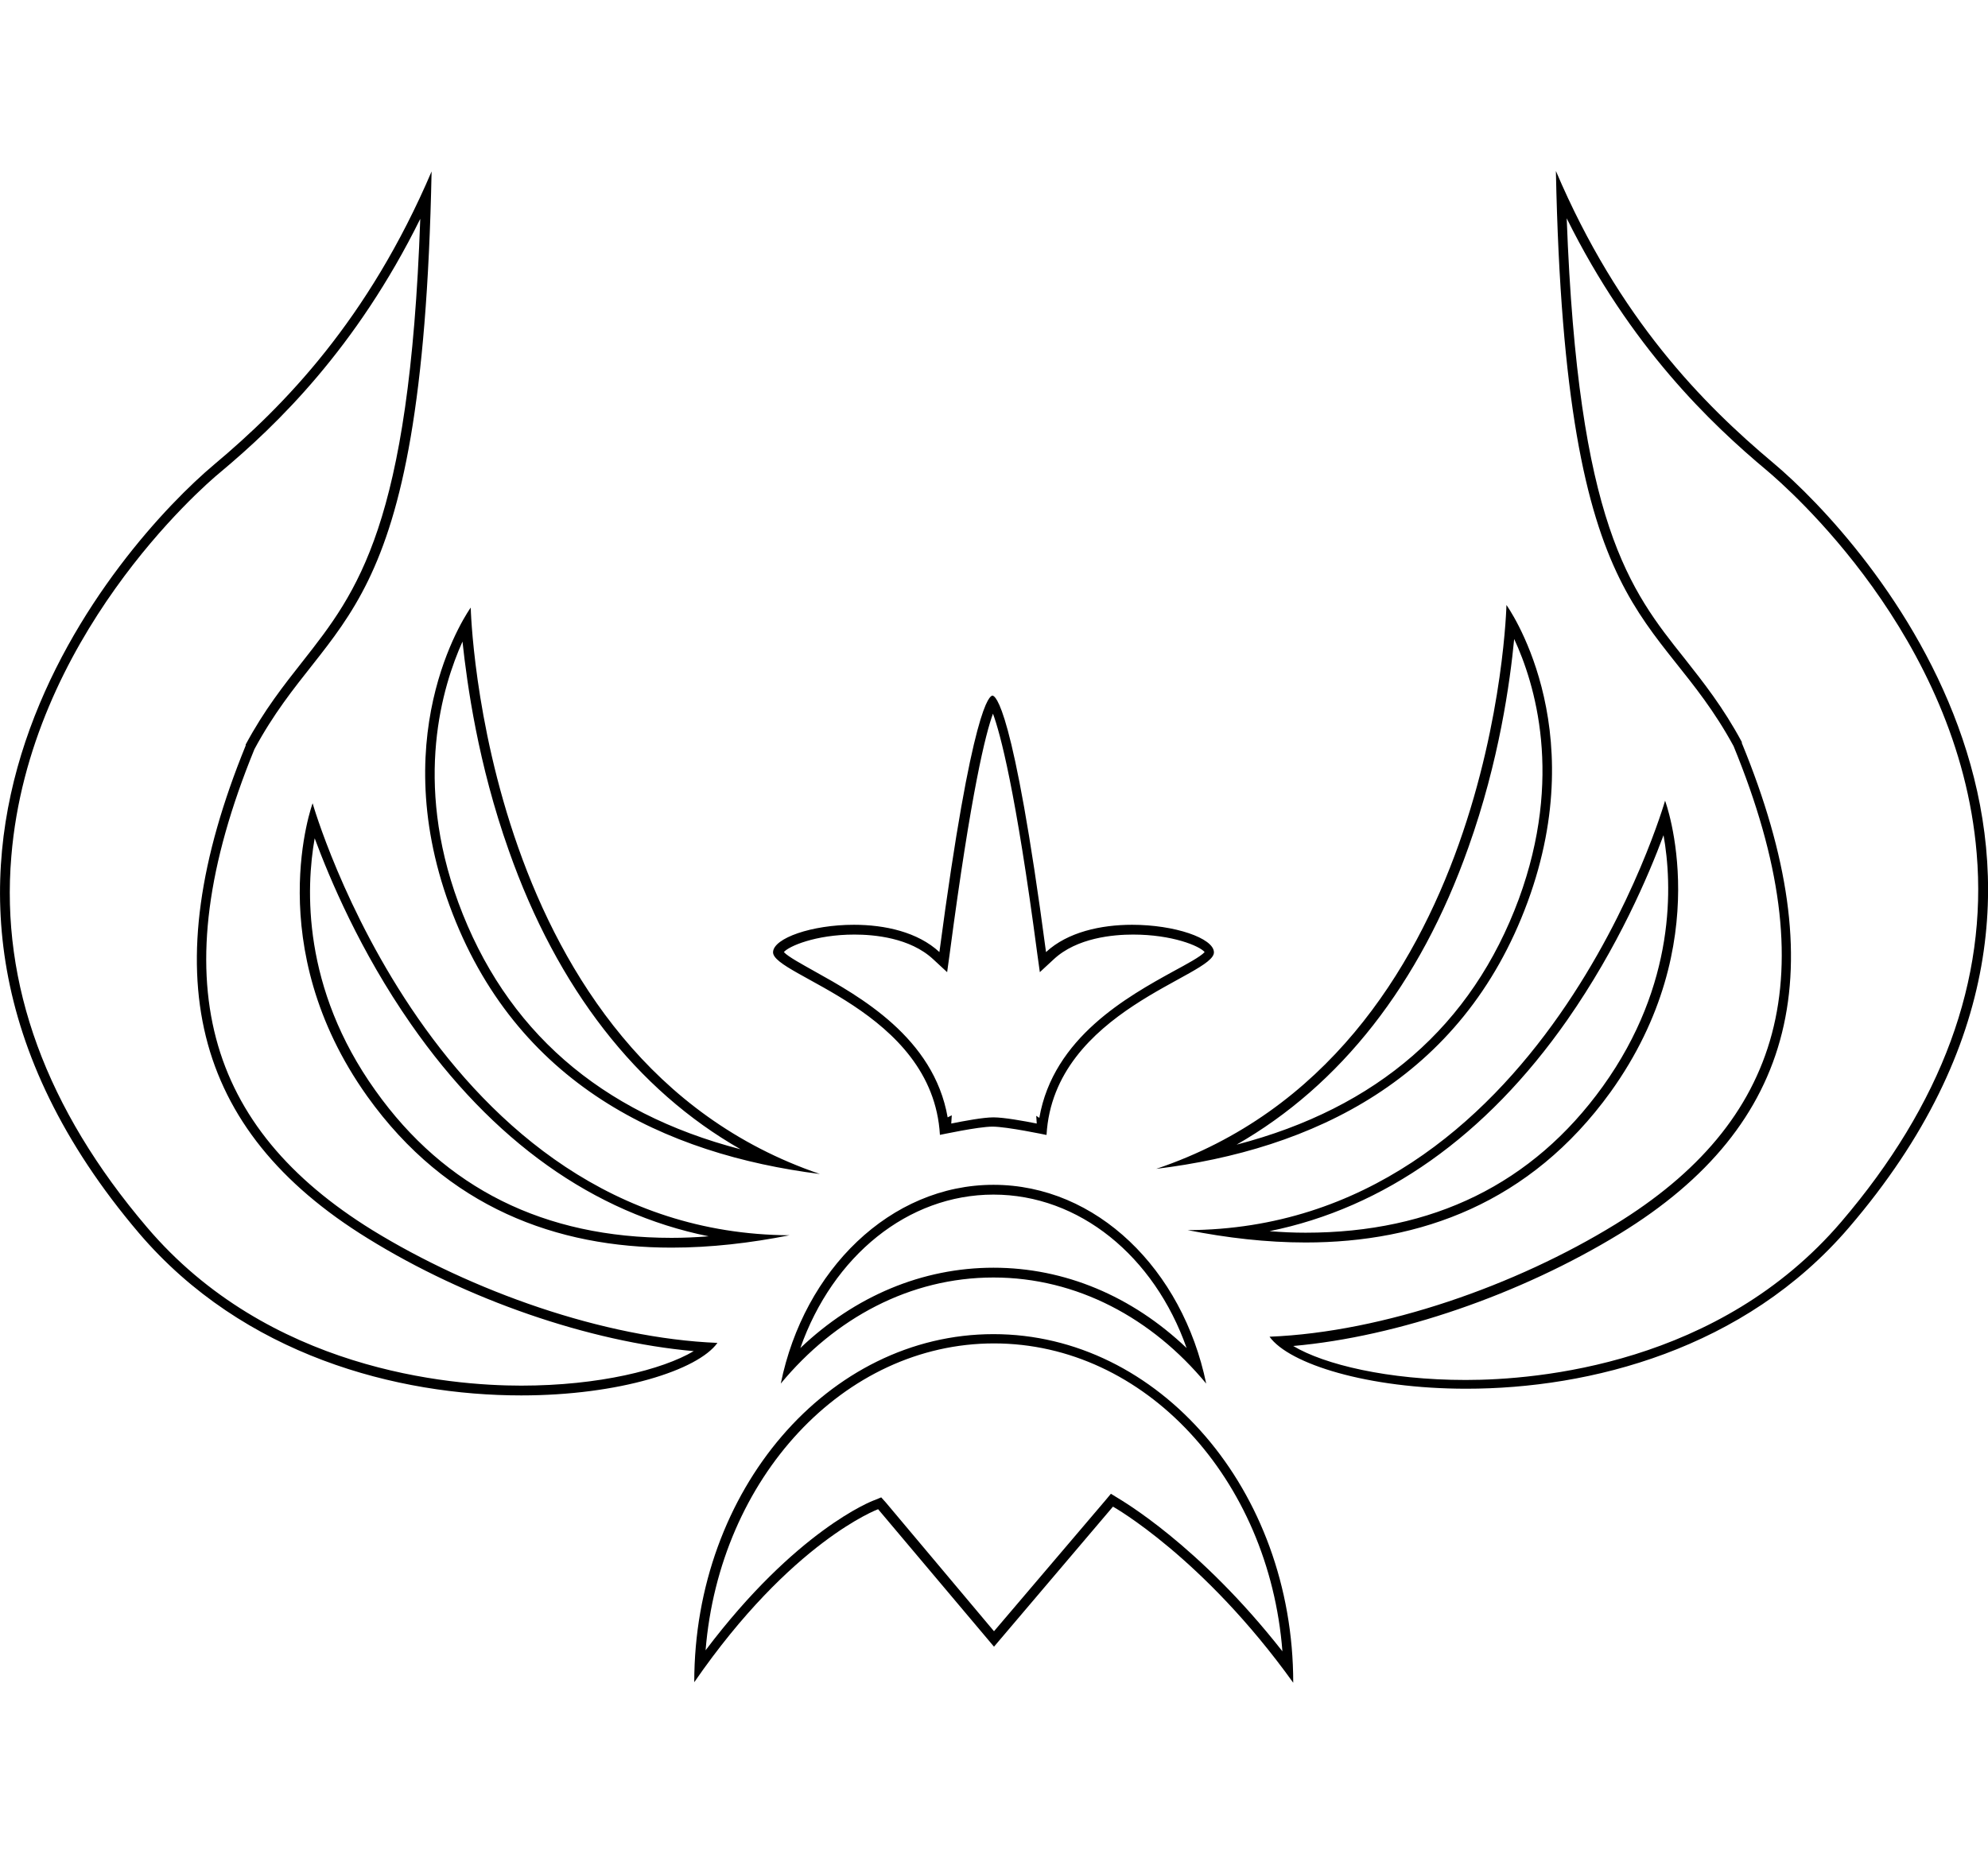 <?xml version="1.0" encoding="utf-8"?>
<!-- Generator: Adobe Illustrator 19.1.0, SVG Export Plug-In . SVG Version: 6.00 Build 0)  -->
<svg version="1.1" id="Layer_1" xmlns="http://www.w3.org/2000/svg" xmlns:xlink="http://www.w3.org/1999/xlink" x="0px" y="0px"
	 viewBox="0 0 386 360" style="enable-background:new 0 0 386 360;" xml:space="preserve">
<style type="text/css">
	.st0{fill:#F7F953;}
	.st1{fill:#D85708;}
	.st2{fill:#B33035;}
	.st3{fill:#006CFF;}
	.st4{fill:#7C30B3;}
	.st5{fill:#FF8400;}
	.st6{fill:#00FCFF;}
	.st7{fill:#E35BF3;}
	.st8{fill:#933246;}
	.st9{fill:#45AD21;}
	.st10{fill:#FFC12C;}
	.st11{fill:#80A2C9;}
	.st12{fill:#208AE3;}
	.st13{fill:#94E515;}
</style>
<g id="ALKARI">
	<g>
	<path d="M192.9,248.1c16.2,0,30.8,7.9,41.3,20.6c-4.6-22.2-21.3-38.6-41.3-38.6c-20,0-36.8,16.5-41.3,38.6C162.1,256,176.7,248.1,192.9,248.1z M192.9,232c16.6,0,31.2,11.9,37.5,29.8c-10.6-10.1-23.7-15.6-37.5-15.6c-13.8,0-26.9,5.5-37.5,15.6C161.7,243.9,176.3,232,192.9,232z M192.9,259.1c-32.1,0-58.1,30.3-58.1,67.6c18.9-27.4,35.7-33.6,35.7-33.6l22.5,26.7l23.1-27.2c0,0,17.5,9.8,35,34.2C251.1,289.4,225,259.1,192.9,259.1z M217,290.9l-1.3-0.8l-1,1.2l-21.7,25.5l-21-25l-0.9-1l-1.2,0.5c-0.7,0.2-15.4,6-32.9,29.2c2.7-33.4,26.8-59.6,56-59.6c29.3,0,53.4,26.3,56,59.8C232.7,299.9,217.6,291.3,217,290.9z M182.5,220.4C182.5,220.4,182.5,220.4,182.5,220.4L182.5,220.4c0.1,0,7.4-1.6,10.2-1.6c2.8,0,10.4,1.6,10.4,1.6l0,0c0,0,0,0,0.1,0c1.4-24.2,32.8-30.9,32.5-35.5c-0.1-2.7-7.6-5.3-15.9-5.3c-6,0-12.5,1.4-16.7,5.3c-6.4-48.3-9.9-49.8-10.4-49.8c-0.5,0-3.9,1.5-10.3,49.8c-4.2-3.9-10.6-5.3-16.6-5.3c-8.2,0-15.6,2.6-15.7,5.3C149.9,189.5,181.1,196.2,182.5,220.4z M165.9,181.5c3.8,0,10.8,0.6,15.3,4.8l2.7,2.5l0.5-3.6c4.2-31.8,7-42.8,8.4-46.6c1.4,3.8,4.4,14.8,8.6,46.6l0.5,3.6l2.7-2.5c4.5-4.2,11.6-4.8,15.4-4.8c7.6,0,12.9,2.2,13.9,3.4c-0.8,0.9-3.6,2.4-6,3.7c-8.9,4.9-23.4,12.9-26.1,28.5l-0.6-0.4l0.1,1.5c-2.5-0.5-6.4-1.2-8.4-1.2c-2,0-5.7,0.7-8.2,1.2l0.1-1.6L184,217c-2.7-15.5-17.1-23.5-25.9-28.4c-2.3-1.3-5.1-2.8-5.9-3.7C153.1,183.8,158.3,181.5,165.9,181.5z M139.3,260.8c-22.1-0.9-47.8-10.1-67-21.9c-32-19.8-41.3-48.4-22.9-93.4C64.2,118,82,123.1,83.8,33.3C71.5,62.1,55.2,78.8,41.6,90.2C23.5,105.4-33.2,168.7,27,239.5c20.3,23.8,50.2,31.5,74.2,31.5C120.2,271,135.5,266.1,139.3,260.8z M101.2,269.1c-14,0-49.1-3-72.7-30.8C9,215.4,0.1,191.2,2.2,166.3C5.7,124,39,94.8,42.8,91.7c11-9.2,26.4-24.1,38.8-49.2c-2.1,59.6-12.2,72.4-22.8,85.9c-3.7,4.7-7.5,9.5-11.1,16.2l0,0.1l0,0.1c-18,44.2-10.5,74.6,23.7,95.7c19.2,11.9,43,20.1,63.3,21.9C128.6,266,116.3,269.1,101.2,269.1z M60.7,156c0,0-10.2,27.7,10.6,56.9c15.5,21.7,36.9,29.4,59.1,29.4c7.6,0,15.3-0.9,22.9-2.4C84.5,239.5,60.7,156,60.7,156z M130.4,240.4c-24.7,0-44-9.6-57.5-28.6c-14.3-20-13.5-39.4-11.8-49c2.9,7.8,8.8,21.9,18.7,36.1c15.8,22.7,35.5,36.7,57.8,41.2C135.1,240.3,132.7,240.4,130.4,240.4z M87.3,175.9c12.7,34.7,41.9,48.3,71.9,52.1c-65.8-22.4-67.8-110-67.8-110S74.6,141.2,87.3,175.9z M98.8,165.2c9.4,26.7,24.8,46.5,45,58c-27.3-7.1-45.7-23.2-54.8-47.9c-8.7-23.7-3.1-42,0.8-50.7C90.7,132.9,92.8,148.3,98.8,165.2z M344.3,89.9c-13.6-11.4-30-28-42.2-56.7c1.8,89.4,19.6,84.3,34.5,111.7c18.4,44.8,9.1,73.2-23,92.9c-19.2,11.8-44.9,20.9-67.1,21.8c3.8,5.3,19.1,10.1,38.2,10.1c24,0,54-7.6,74.3-31.3C419.3,168.1,362.4,105.1,344.3,89.9z M357.5,237.3c-23.7,27.7-58.9,30.7-72.9,30.7c-15.1,0-27.5-3-33.5-6.6c20.3-1.8,44.1-10,63.4-21.8c34.3-21,41.8-51.3,23.7-95.3l0-0.1l0-0.1c-3.6-6.7-7.4-11.5-11.1-16.2c-10.7-13.4-20.7-26.1-22.9-85.5c12.4,25,27.9,39.8,38.9,49c3.8,3.2,37.2,32.2,40.7,74.3C385.9,190.4,377,214.5,357.5,237.3z M312.7,212.1c20.9-29.1,10.6-56.6,10.6-56.6s-23.8,83.1-92.7,83.4c7.6,1.5,15.3,2.4,22.9,2.4C275.7,241.3,297.1,233.7,312.7,212.1z M304.3,198.1c9.9-14.2,15.8-28.1,18.7-35.9c1.7,9.5,2.5,28.9-11.8,48.8c-13.6,18.9-33,28.4-57.7,28.4c-2.3,0-4.6-0.1-7-0.3C268.7,234.6,288.5,220.7,304.3,198.1z M296.6,175.2c12.7-34.5-4.1-57.7-4.1-57.7s-2,87.3-68,109.5C254.7,223.3,283.9,209.7,296.6,175.2z M285.1,164.6c6-16.8,8.1-32.2,8.9-40.5c4,8.6,9.6,26.8,0.9,50.5c-9.1,24.6-27.5,40.6-54.8,47.7C260.2,210.8,275.7,191.2,285.1,164.6z"/>
	</g>
</g>
</svg>
